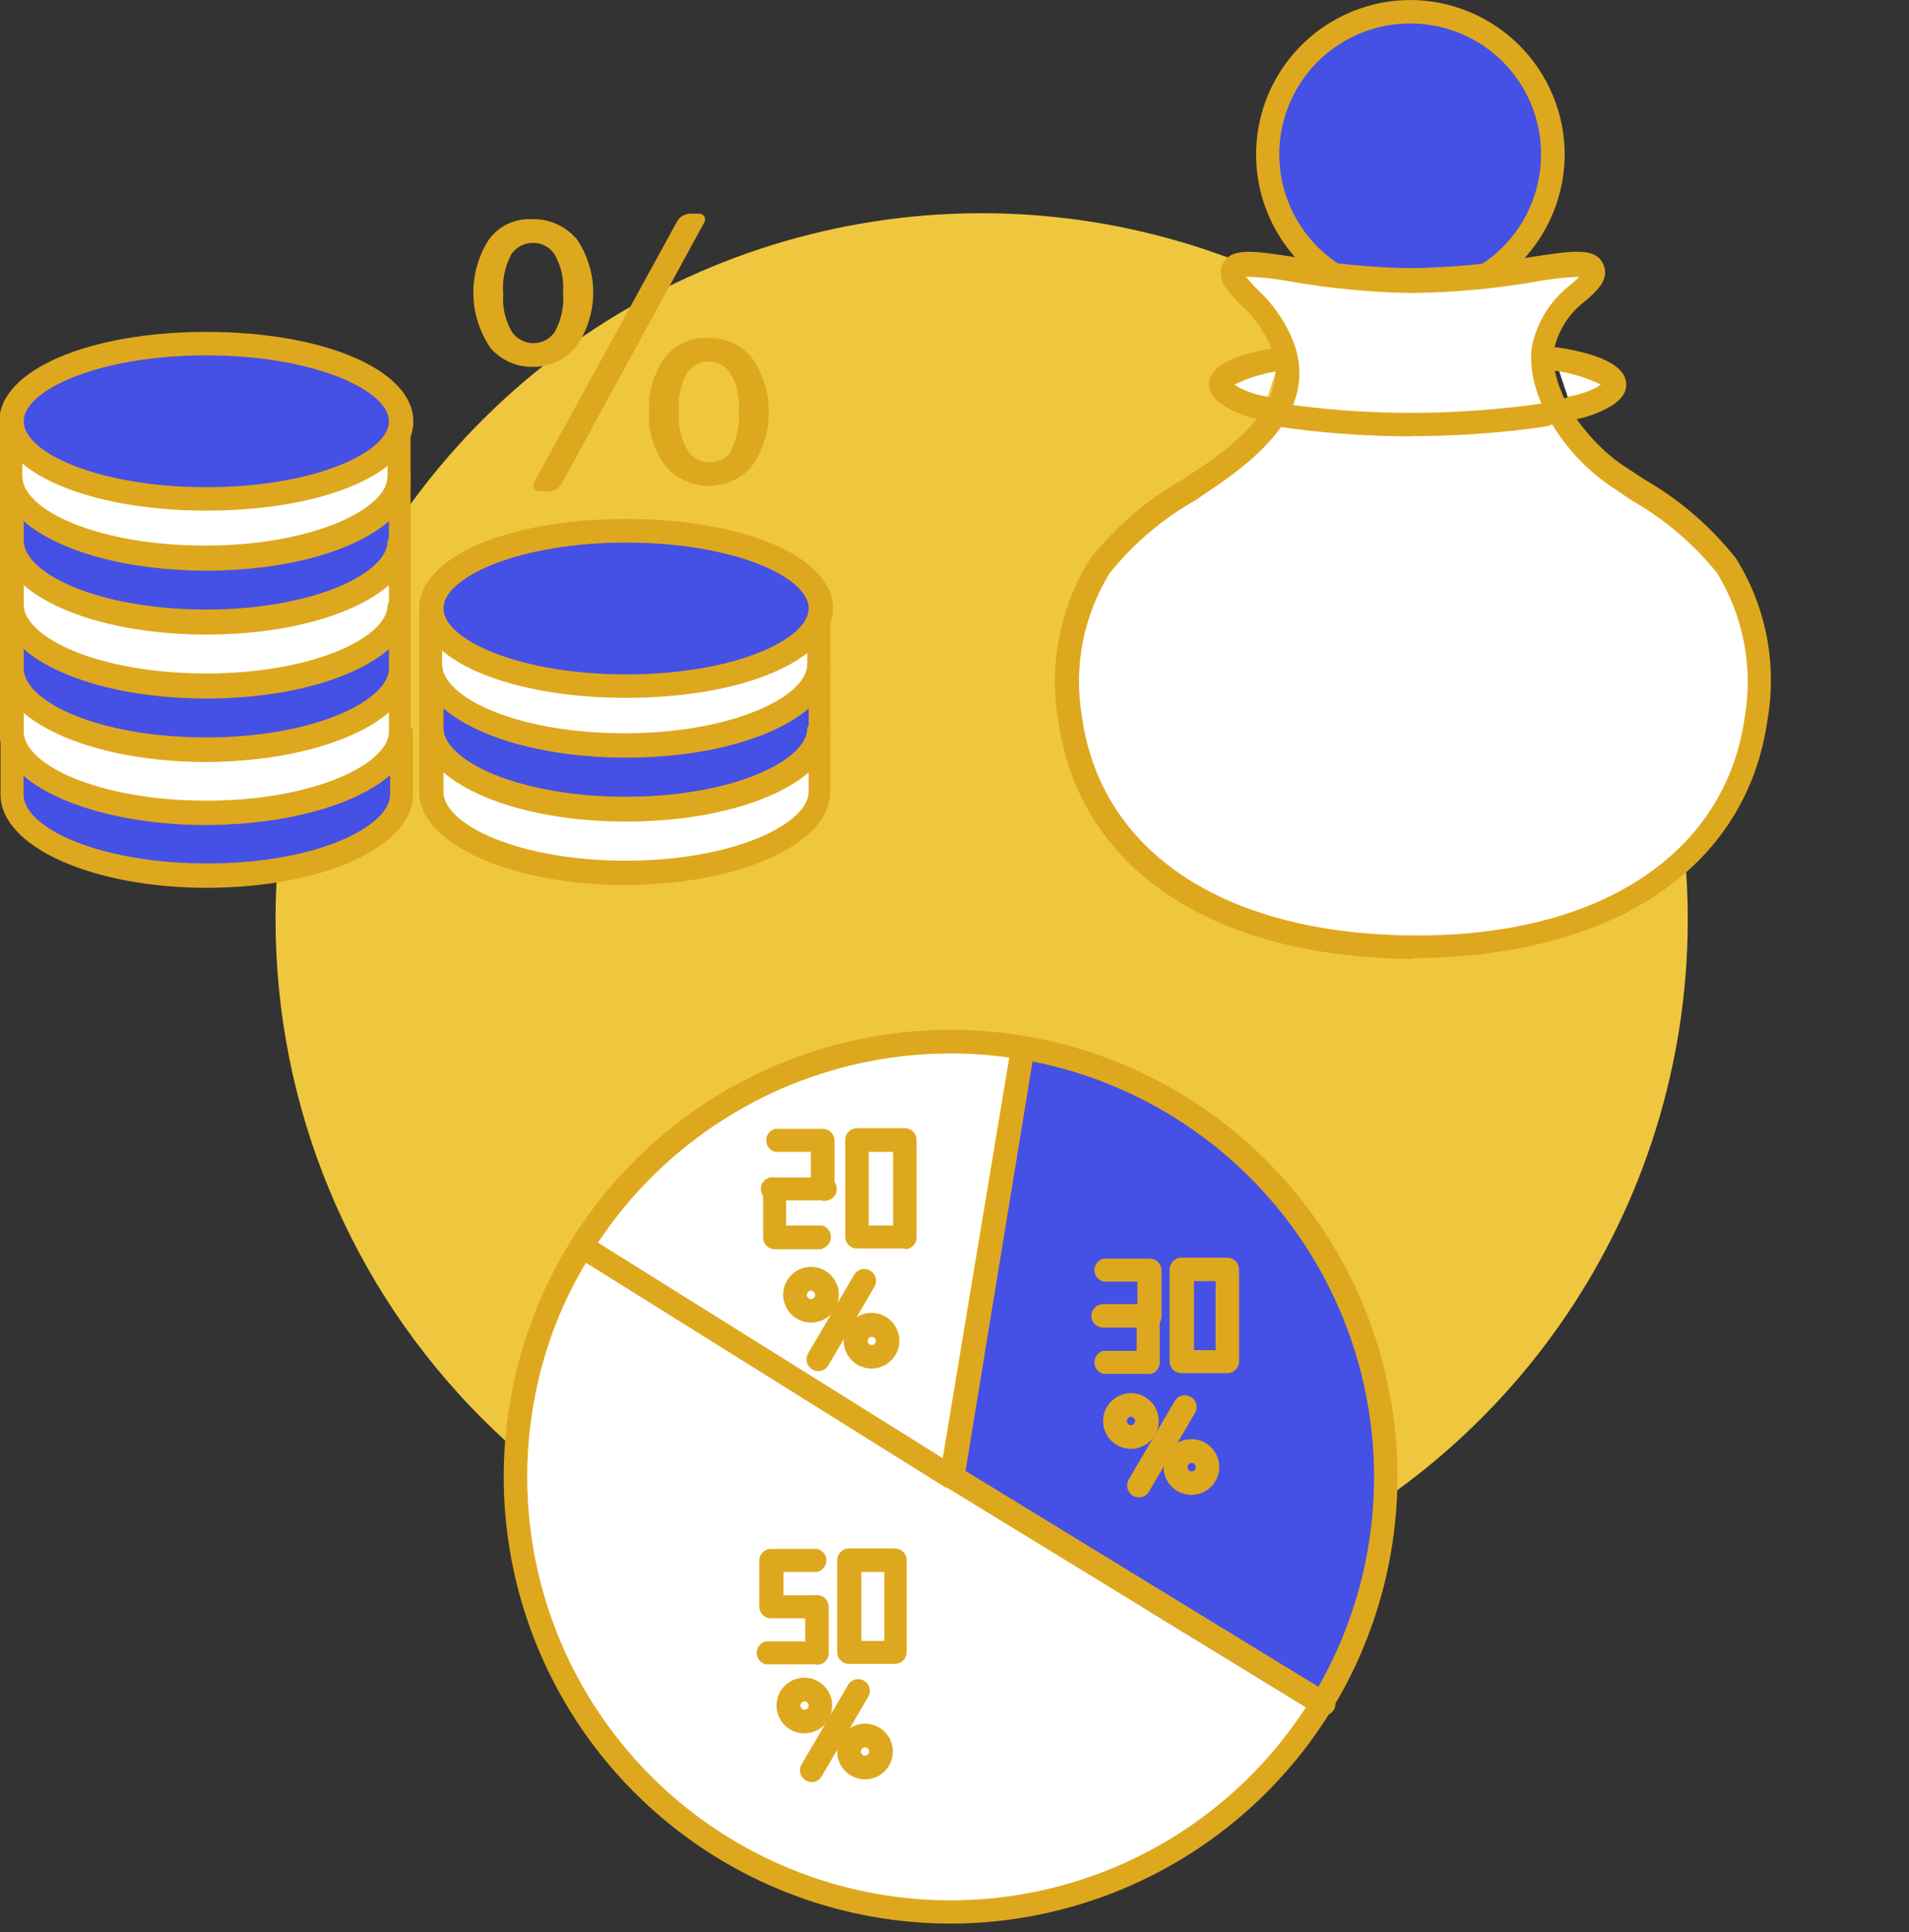<svg fill="none" height="84" viewBox="0 0 83 84" width="83" xmlns="http://www.w3.org/2000/svg" xmlns:xlink="http://www.w3.org/1999/xlink"><rect x="0" y="0" width="83" height="84" fill="#333333" stroke="none"/><clipPath id="a"><path d="m0 0h82.5v83.63h-82.5z"/></clipPath><g clip-path="url(#a)"><path d="m11.98 39.97c0-6.072 1.801-12.007 5.174-17.056 3.373-5.049 8.168-8.983 13.778-11.307 5.61-2.324 11.783-2.932 17.738-1.747 5.955 1.185 11.425 4.108 15.719 8.402 4.293 4.293 7.217 9.764 8.402 15.719 1.185 5.955.577 12.128-1.747 17.738s-6.258 10.404-11.307 13.778c-5.049 3.373-10.984 5.174-17.056 5.174-4.032.001-8.025-.792-11.75-2.334-3.725-1.542-7.11-3.804-9.961-6.655-2.851-2.851-5.112-6.236-6.655-9.961s-2.336-7.718-2.334-11.75z" fill="#efc73f"/><path d="m56.8 74.23-15.71-9.61-15.57-9.77c-2.542 4.154-3.335 9.145-2.206 13.882 1.129 4.737 4.087 8.835 8.229 11.396 4.141 2.562 9.129 3.379 13.871 2.274s8.854-4.044 11.436-8.173" fill="#fff"/><path d="m40.98 63.41 2.9-17.46c-.842-.113-1.69-.17-2.54-.17-3.041.001-6.034.754-8.713 2.194s-4.959 3.52-6.637 6.056z" fill="#fff"/><path d="m57.3 73.4c1.469-2.542 2.309-5.399 2.449-8.331.14-2.933-.423-5.856-1.642-8.527-1.219-2.671-3.06-5.011-5.368-6.826s-5.017-3.051-7.9-3.606l-3 17.85z" fill="#4550e5"/><g fill="#dea81e"><path d="m41.331 45.8c-3.642 0-7.201 1.08-10.229 3.103-3.028 2.023-5.387 4.899-6.78 8.264-1.393 3.365-1.757 7.067-1.046 10.638.711 3.571 2.465 6.852 5.041 9.426s5.857 4.327 9.429 5.036c3.572.709 7.274.343 10.638-1.052 3.364-1.395 6.238-3.756 8.26-6.785s3.1-6.589 3.098-10.231c-.005-4.88-1.947-9.559-5.399-13.008-3.452-3.45-8.131-5.389-13.011-5.392zm0 37.83c-3.843 0-7.6-1.139-10.795-3.275-3.195-2.135-5.686-5.17-7.156-8.72-1.471-3.55-1.855-7.457-1.106-11.226.75-3.769 2.6-7.231 5.318-9.948 2.717-2.717 6.179-4.568 9.948-5.317 3.769-.75 7.676-.365 11.226 1.106 3.55 1.471 6.585 3.961 8.72 7.156s3.275 6.952 3.275 10.795c-.005 5.152-2.054 10.091-5.697 13.733-3.643 3.643-8.582 5.691-13.733 5.697z"/><path d="m41.331 64.71c-.095.001-.188-.023-.27-.07l-16-10c-.115-.07-.198-.184-.23-.315-.032-.131-.01-.27.06-.385.074-.114.19-.195.322-.225s.272-.007.388.065l16 10c.093.06.165.148.204.252.039.104.043.217.011.324-.032.106-.097.199-.186.265-.089.066-.197.101-.308.099"/><path d="m57.521 74.59c-.095-.003-.188-.031-.27-.08l-16.13-9.87c-.086-.054-.155-.132-.198-.224-.043-.092-.057-.195-.042-.296l3.1-18.66c.034-.12.111-.223.216-.29s.231-.093.354-.073c.123.02.235.084.314.18.079.097.12.219.115.343l-3 18.33 15.84 9.69c.115.07.198.184.23.315.032.131.01.27-.06.385-.046.076-.111.138-.188.182-.077.044-.164.067-.253.068"/><path d="m35.77 54.31h-2.08c-.068 0-.135-.013-.198-.04-.063-.026-.119-.065-.167-.113s-.085-.106-.11-.169c-.025-.063-.037-.131-.036-.198v-2.11c.023-.116.086-.219.177-.294.091-.075.205-.115.323-.115s.232.041.323.115c.091.075.154.179.177.294v1.6h1.57c.109.031.204.097.272.187.068.09.105.2.105.313s-.037.223-.105.313c-.068.09-.164.156-.272.187"/><path d="m35.772 52.19c-.068.001-.135-.011-.198-.036-.063-.025-.12-.062-.169-.11-.048-.048-.087-.104-.113-.167-.026-.063-.04-.13-.04-.198v-1.6h-1.56c-.109-.031-.204-.097-.272-.187-.068-.09-.105-.2-.105-.313s.037-.223.105-.313c.068-.09.164-.156.272-.187h2.08c.068-0.0.135.013.198.04.063.026.119.065.167.113.048.049.085.106.11.169.025.063.037.131.036.198v2.11c0 .135-.054.265-.149.361-.096.096-.225.149-.361.149"/><path d="m37.77 53.28h1.06v-3.2h-1.06zm1.57 1h-2.08c-.068 0-.135-.014-.198-.04-.062-.026-.119-.065-.167-.113-.048-.049-.085-.106-.11-.169s-.037-.13-.036-.198v-4.19c-.001-.068.011-.135.036-.198.025-.063.062-.12.11-.169.047-.048.104-.087.167-.113.062-.026.13-.04.198-.04h2.08c.068 0 .135.014.198.04.062.026.119.065.167.113.048.049.085.106.11.169.025.063.037.131.036.198v4.22c.001.068-.011.135-.036.198s-.062.12-.11.169c-.048.048-.104.087-.167.113-.063.026-.13.04-.198.04"/><path d="m35.771 52.19h-2.08c-.074.015-.15.013-.224-.005-.073-.018-.141-.052-.2-.1s-.105-.108-.138-.176c-.032-.068-.049-.143-.049-.218s.017-.15.049-.218c.032-.068.079-.128.138-.176.058-.048.127-.082.2-.1.073-.018.15-.02.224-.005h2.08c.074-.015.15-.013.224.005.073.018.141.052.2.1.058.048.105.108.138.176.032.068.049.143.049.218s-.017.15-.049.218c-.032.068-.079.129-.138.176s-.127.082-.2.1c-.073.018-.15.02-.224.005z"/><path d="m49.961 59.73h-2c-.109-.031-.204-.097-.272-.187-.068-.09-.105-.2-.105-.313s.037-.223.105-.313c.068-.09.164-.156.272-.187h1.46v-1.49c.023-.116.086-.219.177-.294.091-.075.205-.115.323-.115.118 0 .232.041.323.115.091.075.154.178.177.294v2c0 .135-.054.265-.149.361-.096.096-.225.149-.361.149"/><path d="m49.961 57.72c-.135 0-.265-.054-.361-.149-.096-.096-.149-.225-.149-.361v-1.49h-1.46c-.116-.023-.22-.086-.294-.177-.075-.091-.115-.205-.115-.323s.041-.232.115-.323c.075-.091.178-.154.294-.177h2c.135 0 .265.054.361.149.096.096.149.225.149.361v2c0 .135-.054.265-.149.361-.096.096-.225.149-.361.149"/><path d="m51.912 58.7h.94v-3h-.94zm1.45 1h-2c-.135 0-.265-.054-.361-.149-.096-.096-.149-.225-.149-.361v-4c0-.135.054-.265.149-.361.096-.096.225-.149.361-.149h2c.135 0 .265.054.361.149.096.096.149.225.149.361v4c0 .135-.054.265-.149.361-.096.096-.226.149-.361.149z"/><path d="m49.961 57.72h-2c-.135 0-.265-.054-.361-.149-.096-.096-.149-.225-.149-.361 0-.135.054-.265.149-.361.096-.096.225-.149.361-.149h2c.135 0 .265.054.361.149.096.096.149.225.149.361 0 .135-.054.265-.149.361-.096.096-.226.149-.361.149z"/><path d="m35.52 72.36h-2.21c-.116-.023-.219-.086-.294-.177-.075-.091-.116-.205-.116-.323s.041-.232.116-.323c.075-.091.178-.154.294-.177h1.7v-1.49c-.001-.068.011-.135.036-.198.025-.063.062-.12.11-.169.048-.049.104-.087.167-.113.062-.026.13-.04.198-.04s.135.013.198.04c.062.026.119.065.167.113.047.048.085.106.11.169.025.063.037.131.036.198v2c0 .135-.054.265-.149.361-.096.096-.225.149-.361.149"/><path d="m37.45 71.34h1v-3h-1zm1.46 1h-2c-.135 0-.265-.054-.361-.149-.096-.096-.149-.225-.149-.361v-4c0-.135.054-.265.149-.36.096-.096.225-.149.361-.149h2c.135 0 .265.054.361.149.096.096.149.225.149.36v4c0 .135-.054.265-.149.361-.096.096-.225.149-.361.149z"/><path d="m35.522 70.36h-2c-.109-.031-.204-.097-.272-.187-.068-.09-.105-.2-.105-.313s.037-.223.105-.313c.068-.09.164-.156.272-.187h2c.109.031.204.097.272.187.068.09.105.2.105.313s-.037.223-.105.313c-.068.09-.164.156-.272.187z"/><path d="m33.522 70.36c-.135 0-.265-.054-.361-.149-.096-.096-.149-.225-.149-.361v-2c0-.135.054-.265.149-.361.096-.096.225-.149.361-.149h2c.116.023.219.086.294.177.075.091.116.205.116.323s-.041.232-.116.323c-.075.091-.179.154-.294.177h-1.46v1.46c0 .135-.054.265-.149.361-.096.096-.225.149-.361.149"/><path d="m35.581 59.61c-.092.002-.182-.022-.26-.07-.116-.067-.201-.177-.236-.306s-.019-.267.046-.384l2-3.42c.068-.118.179-.204.311-.24.131-.036.271-.018.389.05.118.068.204.179.24.311.036.131.018.271-.05.389l-2 3.41c-.043.079-.107.145-.184.191-.077.046-.166.07-.256.07z"/><path d="m35.261 56.11c-.049.003-.094.024-.128.059-.034.035-.052.082-.052.131 0 .024.005.047.014.069.009.022.022.042.039.058s.037.03.058.039c.022.009.045.014.069.014s.047-.005.069-.014c.022-.009.042-.022.059-.039s.03-.036.039-.058c.009-.022.014-.045.014-.069 0-.049-.019-.096-.052-.131-.034-.035-.079-.057-.128-.059zm0 1.39c-.24-0-.474-.071-.673-.205s-.354-.323-.446-.545c-.091-.222-.115-.466-.067-.701s.164-.451.334-.619c.17-.169.387-.283.622-.329.235-.045.479-.02.7.073.221.093.409.25.541.45.132.2.201.435.199.675 0 .159-.031.315-.092.462-.061.146-.15.279-.263.391-.113.112-.246.2-.393.259-.147.06-.304.09-.462.088z"/><path d="m37.902 58.12c-.036 0-.07.011-.1.03-.03.02-.053.048-.066.081s-.017.069-.01.104c.007.035.024.067.049.092.025.025.057.042.092.049.035.007.071.003.104-.01.033-.014.061-.037.081-.066.02-.03.03-.064.03-.1 0-.048-.019-.093-.053-.127-.034-.034-.08-.053-.127-.053zm0 1.38c-.24.002-.475-.068-.676-.2-.201-.132-.357-.321-.45-.543s-.117-.466-.071-.701c.046-.236.162-.452.332-.622s.386-.285.622-.332c.236-.046.48-.021.701.071s.41.249.543.45c.132.201.202.436.2.676-.003.318-.13.621-.354.846-.225.224-.528.352-.846.354z"/><path d="m49.521 65.1c-.092.002-.182-.022-.26-.07-.117-.069-.202-.181-.237-.311-.035-.131-.018-.27.047-.389l2-3.41c.033-.059.078-.11.131-.152.053-.041.114-.072.179-.089.065-.018.133-.022.2-.013.067.009.131.031.19.065.058.032.11.076.151.128.041.052.072.112.089.177s.022.132.014.198c-.009.066-.03.13-.064.188l-2 3.42c-.043.079-.107.145-.184.19-.077.046-.166.07-.256.07z"/><path d="m49.171 61.6c-.048 0-.094.019-.127.053-.034.034-.053.08-.053.127 0 .048.019.093.053.127.034.034.08.053.127.053.048 0 .093-.019.127-.053.034-.034.053-.08.053-.127 0-.048-.019-.094-.053-.127-.034-.034-.08-.053-.127-.053zm0 1.39c-.239 0-.473-.071-.672-.204-.199-.133-.354-.322-.446-.543-.091-.221-.116-.464-.069-.699s.162-.45.331-.62c.169-.169.385-.284.62-.331s.478-.023.699.069.41.247.543.446c.133.199.204.433.204.672 0 .321-.127.629-.354.856-.227.227-.535.354-.856.354z"/><path d="m51.81 63.6c-.049.003-.095.024-.128.059-.034.035-.052.082-.052.131 0 .048.019.093.053.127.034.034.08.053.127.053.048 0 .093-.019.127-.053.034-.034.053-.08.053-.127 0-.049-.018-.096-.052-.131-.034-.035-.079-.057-.128-.059zm0 1.39c-.24.002-.475-.068-.676-.2-.201-.132-.357-.321-.45-.543s-.118-.466-.071-.701c.046-.236.162-.452.332-.622.17-.17.386-.285.622-.332.236-.046.48-.021.701.071s.41.249.543.45c.132.201.202.436.2.676-.003.318-.13.621-.354.846-.224.225-.528.352-.846.354z"/><path d="m35.29 77.48c-.088-.003-.173-.027-.25-.07-.059-.033-.11-.078-.152-.131-.041-.053-.072-.114-.089-.179-.018-.065-.022-.133-.013-.2.009-.067.031-.131.065-.19l2-3.42c.03-.063.074-.119.127-.165.053-.046.116-.08.183-.101.067-.021.138-.027.207-.019.07.008.137.03.198.066.061.035.114.083.155.139s.071.121.087.19.017.139.003.208c-.013.069-.041.134-.08.192l-2 3.42c-.044.078-.108.143-.185.189-.077.046-.165.07-.255.071z"/><path d="m34.982 73.97c-.048 0-.093.019-.127.053-.034.034-.053.08-.053.127 0 .048.019.094.053.127.034.034.079.053.127.053.048 0 .093-.019.127-.053.034-.034.053-.08.053-.127 0-.048-.019-.093-.053-.127-.034-.034-.08-.053-.127-.053zm0 1.39c-.24.002-.475-.067-.675-.199-.2-.132-.357-.32-.45-.541-.093-.221-.118-.465-.073-.7.045-.235.16-.452.329-.622.169-.17.384-.286.619-.334.235-.048.479-.024.701.067.222.091.411.246.544.446s.205.433.205.673c0 .319-.126.625-.351.852-.225.227-.53.355-.849.358z"/><path d="m37.61 75.97c-.048 0-.093.019-.127.053-.034.034-.053.08-.053.127 0 .048.019.094.053.127.034.034.08.053.127.053s.094-.019.127-.053c.034-.034.053-.08.053-.127 0-.048-.019-.093-.053-.127-.034-.034-.08-.053-.127-.053zm0 1.39c-.239 0-.473-.071-.672-.204s-.354-.322-.446-.543-.116-.464-.069-.699c.047-.235.162-.45.331-.62.169-.169.385-.284.62-.331s.478-.023.699.069c.221.092.41.247.543.446.133.199.204.433.204.672 0 .321-.128.629-.354.856-.227.227-.535.354-.856.354z"/><path d="m24.121 14.43c-.103.151-.242.275-.404.361-.162.085-.343.13-.526.129-.179-0-.356-.043-.516-.125-.16-.082-.298-.2-.404-.345-.297-.493-.434-1.066-.39-1.64-.057-.613.068-1.228.36-1.77.103-.148.241-.269.401-.353s.338-.127.519-.127c.182-.005.362.036.524.118.162.082.302.203.406.352.3.495.436 1.073.39 1.65.057.606-.069 1.216-.36 1.75zm.89-4.1c-.237-.264-.529-.472-.856-.61-.327-.138-.68-.203-1.034-.19-.367-.019-.733.055-1.064.216s-.615.403-.826.704c-.442.707-.667 1.527-.65 2.36.018.833.278 1.643.75 2.33.23.261.513.468.831.608.318.14.662.209 1.009.202.353.001.702-.074 1.023-.221.321-.147.607-.361.837-.629.495-.697.76-1.53.76-2.385 0-.855-.266-1.688-.76-2.385"/><path d="m23.22 20.97 6.19-11.29c.055-.12.144-.221.256-.29.112-.069.242-.104.374-.1h.35c.046-.003.091.006.132.028s.075.053.099.092c.024.039.036.084.036.13s-.013.091-.037.13l-6.17 11.3c-.05.123-.139.227-.252.297s-.245.102-.378.093h-.37c-.046.003-.091-.006-.132-.028-.041-.021-.075-.053-.099-.092-.024-.039-.036-.084-.036-.13s.013-.091.037-.13"/><path d="m31.791 19.62c-.106.15-.247.272-.411.355s-.345.126-.529.125c-.18.003-.358-.038-.519-.12-.16-.082-.298-.202-.401-.35-.311-.495-.455-1.077-.41-1.66-.065-.613.061-1.231.36-1.77.103-.149.24-.27.401-.354.16-.084.339-.127.519-.126.181-.002.36.04.522.121.162.082.302.201.408.349.302.495.438 1.073.39 1.65.056.609-.069 1.222-.36 1.76zm.86-4.12c-.238-.263-.53-.471-.857-.611-.326-.14-.679-.208-1.033-.199-.368-.018-.736.057-1.067.217-.332.161-.618.402-.833.703-.446.652-.671 1.431-.64 2.22-.066.886.198 1.766.74 2.47.234.26.521.467.84.609.32.142.665.215 1.015.215.35 0 .695-.073 1.015-.215.32-.142.606-.349.84-.609.495-.697.76-1.53.76-2.385 0-.855-.266-1.688-.76-2.385"/></g><path d="m17.422 31.79c0 2-3.79 3.55-8.45 3.55-4.66 0-8.46-1.59-8.46-3.55v2.75c0 2 3.79 3.55 8.46 3.55 4.67 0 8.45-1.59 8.45-3.55z" fill="#4550e5"/><path d="m1.022 33.7v.84c0 1.44 3.27 3 8 3 4.73 0 7.94-1.6 7.94-3v-.84c-1.49 1.29-4.45 2.15-7.94 2.15-3.49 0-6.46-.86-8-2.15zm8 4.9c-5 0-9-1.78-9-4.06v-2.75c-.015-.074-.013-.15.005-.224.018-.073.053-.142.1-.2.048-.058.108-.105.176-.138s.143-.049.218-.049c.075 0 .15.017.218.049s.128.079.176.138.082.127.1.2c.018.073.02.15.005.224 0 1.43 3.27 3 8 3 4.73 0 7.94-1.61 7.94-3 .023-.116.086-.219.177-.294.091-.075.205-.116.323-.116.118 0 .232.041.323.116.091.075.153.178.177.294v2.75c0 2.28-3.94 4.06-9 4.06" fill="#dea81e"/><path d="m17.422 29.04c0 2-3.78 3.55-8.45 3.55-4.67 0-8.45-1.62-8.45-3.55v2.76c0 2 3.78 3.55 8.45 3.55 4.67 0 8.45-1.59 8.45-3.55z" fill="#fff"/><path d="m1.031 30.97v.84c0 1.43 3.26 3 7.94 3s7.94-1.6 7.94-3v-.84c-1.48 1.28-4.45 2.14-7.94 2.14s-6.45-.86-7.94-2.14zm7.94 4.9c-5 0-9-1.79-9-4.06v-2.76c.023-.116.086-.219.177-.294.091-.075.205-.115.323-.115s.232.041.323.115c.091.075.154.179.177.294 0 1.44 3.26 3 7.94 3 4.68 0 7.94-1.6 7.94-3 .031-.109.097-.204.187-.272.09-.068.2-.105.313-.105s.223.037.313.105c.09.068.156.164.187.272v2.76c0 2.27-3.94 4.06-9 4.06" fill="#dea81e"/><path d="m.521 18.49v2.23c0 2 3.78 3.55 8.45 3.55 4.67 0 8.46-1.59 8.46-3.55v-2.23z" fill="#fff"/><path d="m8.971 24.78c-5 0-9-1.78-9-4.06v-2.23c.023-.116.086-.22.177-.294.091-.075.205-.115.323-.115s.232.041.323.115c.091.075.154.179.177.294v2.23c0 1.44 3.26 3 7.94 3 4.68 0 7.94-1.6 7.94-3v-2.23c.031-.109.097-.204.187-.272.09-.068.2-.105.313-.105s.223.037.313.105c.09.068.156.164.187.272v2.23c0 2.28-3.94 4.06-9 4.06" fill="#dea81e"/><path d="m17.422 20.75c0 2-3.78 3.55-8.45 3.55-4.67 0-8.45-1.59-8.45-3.55v2.75c0 2 3.78 3.55 8.45 3.55 4.67 0 8.45-1.59 8.45-3.55z" fill="#4550e5"/><path d="m1.031 22.66v.84c0 1.44 3.26 3 7.94 3s7.94-1.6 7.94-3v-.84c-1.48 1.29-4.45 2.15-7.94 2.15s-6.45-.86-7.94-2.15zm7.94 4.9c-5 0-9-1.78-9-4.06v-2.75c.023-.116.086-.219.177-.294.091-.075.205-.115.323-.115s.232.041.323.115c.091.075.154.178.177.294 0 1.44 3.26 3 7.94 3 4.68 0 7.94-1.6 7.94-3 .031-.109.097-.204.187-.272.09-.068.2-.105.313-.105s.223.037.313.105c.09.068.156.164.187.272v2.75c0 2.28-3.94 4.06-9 4.06" fill="#dea81e"/><path d="m17.422 23.53c0 2-3.78 3.55-8.45 3.55-4.67 0-8.45-1.59-8.45-3.55v2.75c0 2 3.78 3.55 8.45 3.55 4.67 0 8.45-1.59 8.45-3.55z" fill="#fff"/><path d="m1.031 25.44v.84c0 1.44 3.26 3 7.94 3s7.94-1.6 7.94-3v-.84c-1.48 1.29-4.45 2.15-7.94 2.15s-6.45-.86-7.94-2.15zm7.94 4.91c-5 0-9-1.79-9-4.07v-2.75c.023-.116.086-.219.177-.294.091-.075.205-.115.323-.115s.232.041.323.115c.091.075.154.179.177.294 0 1.44 3.26 3 7.94 3 4.68 0 7.94-1.6 7.94-3 .031-.109.097-.204.187-.272.09-.068.2-.105.313-.105s.223.037.313.105c.09.068.156.164.187.272v2.75c0 2.28-3.94 4.07-9 4.07" fill="#dea81e"/><path d="m17.422 26.31c0 2-3.78 3.55-8.45 3.55-4.67 0-8.45-1.59-8.45-3.55v2.75c0 2 3.78 3.55 8.45 3.55 4.67 0 8.45-1.59 8.45-3.55z" fill="#4550e5"/><path d="m1.031 28.22v.84c0 1.44 3.26 3 7.94 3s7.94-1.6 7.94-3v-.84c-1.48 1.29-4.45 2.15-7.94 2.15s-6.45-.86-7.94-2.15zm7.94 4.91c-5 0-9-1.79-9-4.07v-2.75c.023-.116.086-.219.177-.294.091-.075.205-.116.323-.116s.232.041.323.116c.091.075.154.178.177.294 0 1.44 3.26 3 7.94 3 4.68 0 7.94-1.6 7.94-3 .031-.109.097-.204.187-.272.09-.068.2-.105.313-.105s.223.037.313.105c.09.068.156.164.187.272v2.75c0 2.28-3.94 4.07-9 4.07" fill="#dea81e"/><path d="m17.422 18.32c0 1.86-3.78 3.37-8.45 3.37-4.67 0-8.45-1.51-8.45-3.37s3.78-3.38 8.45-3.38c4.67 0 8.45 1.51 8.45 3.38z" fill="#4550e5"/><path d="m8.971 15.45c-4.68 0-7.94 1.51-7.94 2.87s3.26 2.86 7.94 2.86 7.94-1.51 7.94-2.86-3.26-2.87-7.94-2.87zm0 6.75c-5.11 0-9-1.67-9-3.88s3.85-3.89 9-3.89 9 1.67 9 3.89-3.86 3.88-9 3.88z" fill="#dea81e"/><path d="m18.771 26.62v2.24c0 2 3.78 3.55 8.45 3.55s8.46-1.59 8.46-3.55v-2.24z" fill="#fff"/><path d="m27.221 32.97c-5 0-9-1.79-9-4.06v-2.24c.023-.116.086-.219.177-.294.091-.075.205-.115.323-.115s.232.041.323.115c.091.075.154.179.177.294v2.24c0 1.43 3.26 3 7.94 3s7.94-1.6 7.94-3v-2.24c.031-.109.097-.204.187-.272.09-.068.2-.105.313-.105s.223.037.313.105c.09.068.156.164.187.272v2.24c0 2.27-3.94 4.06-9 4.06" fill="#dea81e"/><path d="m35.681 28.88c0 2-3.79 3.55-8.46 3.55s-8.45-1.59-8.45-3.55v2.76c0 2 3.78 3.55 8.45 3.55s8.46-1.59 8.46-3.55z" fill="#4550e5"/><path d="m19.281 30.8v.84c0 1.43 3.26 3 7.94 3s7.94-1.61 7.94-3v-.84c-1.48 1.28-4.45 2.14-7.94 2.14s-6.45-.86-7.94-2.14zm7.94 4.9c-5 0-9-1.79-9-4.06v-2.76c.023-.116.086-.22.177-.294.091-.075.205-.115.323-.115s.232.041.323.115c.091.075.154.179.177.294 0 1.44 3.26 3 7.94 3s7.94-1.6 7.94-3c.031-.109.097-.204.187-.272.09-.068.2-.105.313-.105s.223.037.313.105c.09.068.156.164.187.272v2.76c0 2.27-3.94 4.06-9 4.06" fill="#dea81e"/><path d="m35.681 31.66c0 2-3.79 3.55-8.46 3.55s-8.45-1.59-8.45-3.55v2.76c0 2 3.78 3.55 8.45 3.55s8.46-1.59 8.46-3.55z" fill="#fff"/><path d="m19.281 33.58v.84c0 1.43 3.26 3 7.94 3s7.94-1.61 7.94-3v-.84c-1.48 1.28-4.45 2.14-7.94 2.14s-6.45-.86-7.94-2.14zm7.94 4.9c-5 0-9-1.79-9-4.06v-2.76c.023-.116.086-.219.177-.294.091-.075.205-.115.323-.115s.232.041.323.115c.091.075.154.179.177.294 0 1.44 3.26 3 7.94 3s7.94-1.6 7.94-3c.031-.109.097-.204.187-.272.09-.068.2-.105.313-.105s.223.037.313.105c.09.068.156.164.187.272v2.76c0 2.27-3.94 4.06-9 4.06" fill="#dea81e"/><path d="m35.681 26.45c0 1.86-3.79 3.38-8.46 3.38s-8.45-1.52-8.45-3.38 3.78-3.38 8.45-3.38 8.46 1.52 8.46 3.38z" fill="#4550e5"/><path d="m27.221 23.59c-4.68 0-7.94 1.51-7.94 2.86s3.26 2.87 7.94 2.87 7.94-1.51 7.94-2.87-3.26-2.86-7.94-2.86zm0 6.75c-5.11 0-9-1.67-9-3.89s3.85-3.89 9-3.89 9 1.67 9 3.89-3.86 3.89-9 3.89z" fill="#dea81e"/><path d="m58.121 12.04c-1.171-.694-2.082-1.753-2.592-3.015-.51-1.262-.592-2.656-.232-3.969.36-1.313 1.141-2.471 2.223-3.296 1.082-.826 2.405-1.273 3.767-1.273s2.684.447 3.767 1.273c1.082.826 1.863 1.984 2.223 3.296.36 1.313.278 2.707-.232 3.969-.51 1.262-1.421 2.321-2.592 3.015z" fill="#4550e5"/><path d="m64.45 12.58c-.089.001-.177-.021-.254-.065-.077-.044-.142-.108-.186-.185-.034-.058-.057-.122-.066-.188-.009-.066-.006-.134.011-.199.017-.065.046-.126.087-.18.04-.054.091-.099.149-.133.858-.505 1.569-1.226 2.062-2.09s.751-1.844.748-2.84c0-.747-.147-1.486-.433-2.176s-.705-1.316-1.234-1.844-1.156-.946-1.846-1.231c-.69-.285-1.43-.431-2.177-.429-1.246-0-2.458.409-3.449 1.164-.991.755-1.707 1.815-2.038 3.017s-.257 2.479.208 3.635c.466 1.156 1.298 2.127 2.369 2.764.115.07.198.184.23.315.032.131.01.27-.06.385-.071.115-.183.198-.314.232s-.269.015-.386-.051c-1.258-.756-2.234-1.903-2.778-3.265-.545-1.363-.629-2.866-.239-4.281.39-1.415 1.232-2.663 2.398-3.554 1.166-.891 2.592-1.376 4.059-1.38 1.778.003 3.483.709 4.742 1.964 1.259 1.255 1.97 2.958 1.978 4.736-.003 1.173-.31 2.325-.892 3.344-.582 1.018-1.419 1.868-2.428 2.466-.078.048-.168.072-.26.07z" fill="#dea81e"/><path d="m54.95 17.73c-.495-.068-.971-.234-1.4-.49-1.79-1.05 2.11-1.64 2.11-1.64z" fill="#fff"/><path d="m54.951 18.24h-.11c-.558-.087-1.095-.281-1.58-.57-.66-.4-.74-.82-.68-1.11.16-.86 1.72-1.27 3-1.46.135-.02.273.013.383.094s.185.201.207.336c.01.066.007.134-.01.199-.016.065-.045.126-.085.18-.04.054-.09.099-.148.134-.058.035-.121.057-.188.067-.719.089-1.418.295-2.07.61l.13.08.07.05c.378.191.782.322 1.2.39.132.033.245.117.317.233.071.116.094.255.064.388-.027.112-.091.211-.182.282s-.203.109-.318.108" fill="#dea81e"/><path d="m69.272 11.81c.25.67-1.87 1.37-2.17 3.31-.32 2.11 1.53 4.46 3.1 5.55s3.65 2.23 4.86 4c1.21 1.977 1.671 4.322 1.3 6.61-1 7.11-7.78 9.91-14.92 9.95s-13.93-2.84-14.92-9.95c-.371-2.288.09-4.633 1.3-6.61 1.21-1.74 3.19-2.81 4.86-4s3.95-3.07 3.1-5.55c-.63-1.85-2.42-2.64-2.17-3.31s3.36.42 7.7.44c4.49 0 7.66-1.26 8-.44" fill="#fff"/><path d="m54.172 12.03c.144.181.298.355.46.52.72.656 1.278 1.471 1.63 2.38 1 2.8-1.42 4.84-3.29 6.14l-1 .68c-1.428.809-2.691 1.881-3.72 3.16-1.151 1.866-1.581 4.089-1.21 6.25.82 5.9 6.21 9.46 14.41 9.51 8.2.05 13.59-3.61 14.41-9.51.365-2.161-.065-4.381-1.21-6.25-1.031-1.277-2.293-2.349-3.72-3.16l-1-.68c-1.86-1.28-3.65-3.84-3.32-6.05.231-1.061.834-2.005 1.7-2.66.12-.1.26-.23.36-.33-.648.027-1.293.1-1.93.22-1.787.309-3.596.473-5.41.49-1.733-.032-3.462-.196-5.17-.49-.659-.129-1.328-.202-2-.22zm7.26 29.66c-8.76-.05-14.53-3.94-15.43-10.39-.406-2.425.088-4.914 1.39-7 1.1-1.393 2.458-2.56 4-3.44l1-.66c1.6-1.11 3.64-2.83 2.91-5-.308-.765-.787-1.449-1.4-2-.52-.53-1-1-.77-1.65.3-.81 1.32-.66 3.16-.37 1.652.288 3.324.448 5 .48 1.76-.025 3.515-.185 5.25-.48 1.86-.29 2.89-.45 3.19.37.23.61-.28 1.07-.77 1.51-.688.503-1.177 1.232-1.38 2.06-.29 1.9 1.52 4.1 2.89 5.05l1 .66c1.539.883 2.897 2.05 4 3.44 1.305 2.084 1.796 4.576 1.38 7-.9 6.45-6.66 10.34-15.42 10.39" fill="#dea81e"/><path d="m68.321 17.73c.497-.07.976-.236 1.41-.49 1.78-1.05-2.12-1.64-2.12-1.64z" fill="#fff"/><path d="m68.321 18.24c-.12-.007-.235-.056-.322-.139-.087-.083-.143-.194-.156-.314-.013-.12.017-.241.084-.341.067-.1.168-.173.284-.206.416-.073.821-.204 1.2-.39l.06-.05.13-.08c-.649-.314-1.345-.52-2.06-.61-.067-.009-.132-.03-.19-.065-.058-.034-.109-.08-.149-.134-.04-.054-.069-.116-.085-.181s-.018-.134-.007-.2c.01-.066.033-.13.067-.188.035-.058.08-.108.134-.148.054-.04.115-.069.18-.085.065-.016.133-.019.199-.01 1.28.19 2.84.6 3 1.46.06.29 0 .71-.67 1.11-.487.285-1.023.478-1.58.57z" fill="#dea81e"/><path d="m55.57 18.02c2.043.298 4.106.439 6.17.42 1.837-.019 3.671-.159 5.49-.42z" fill="#fff"/><path d="m61.401 18.97c-1.975.002-3.947-.142-5.9-.43-.135-.02-.256-.092-.338-.2-.082-.108-.119-.245-.102-.38.01-.066.033-.13.067-.188.035-.058.08-.108.134-.148.054-.04.115-.069.18-.085.065-.016.133-.019.199-.01 2.016.3 4.052.44 6.09.42 1.814-.02 3.625-.16 5.42-.42.124-.002.244.041.338.121s.157.191.175.314c.018.122-.008.247-.075.351-.067.104-.169.18-.288.214-1.841.273-3.699.416-5.56.43h-.34" fill="#dea81e"/><path d="m58.051 32.28c0 1.77 1.76 3.21 3.92 3.21s3.93-1.44 3.93-3.21-1.76-3.21-3.93-3.21c-2 0-3.65-1.34-3.65-3s1.61-2.94 3.59-2.94 3.6 1.31 3.6 2.94z" fill="#fff"/></g></svg>